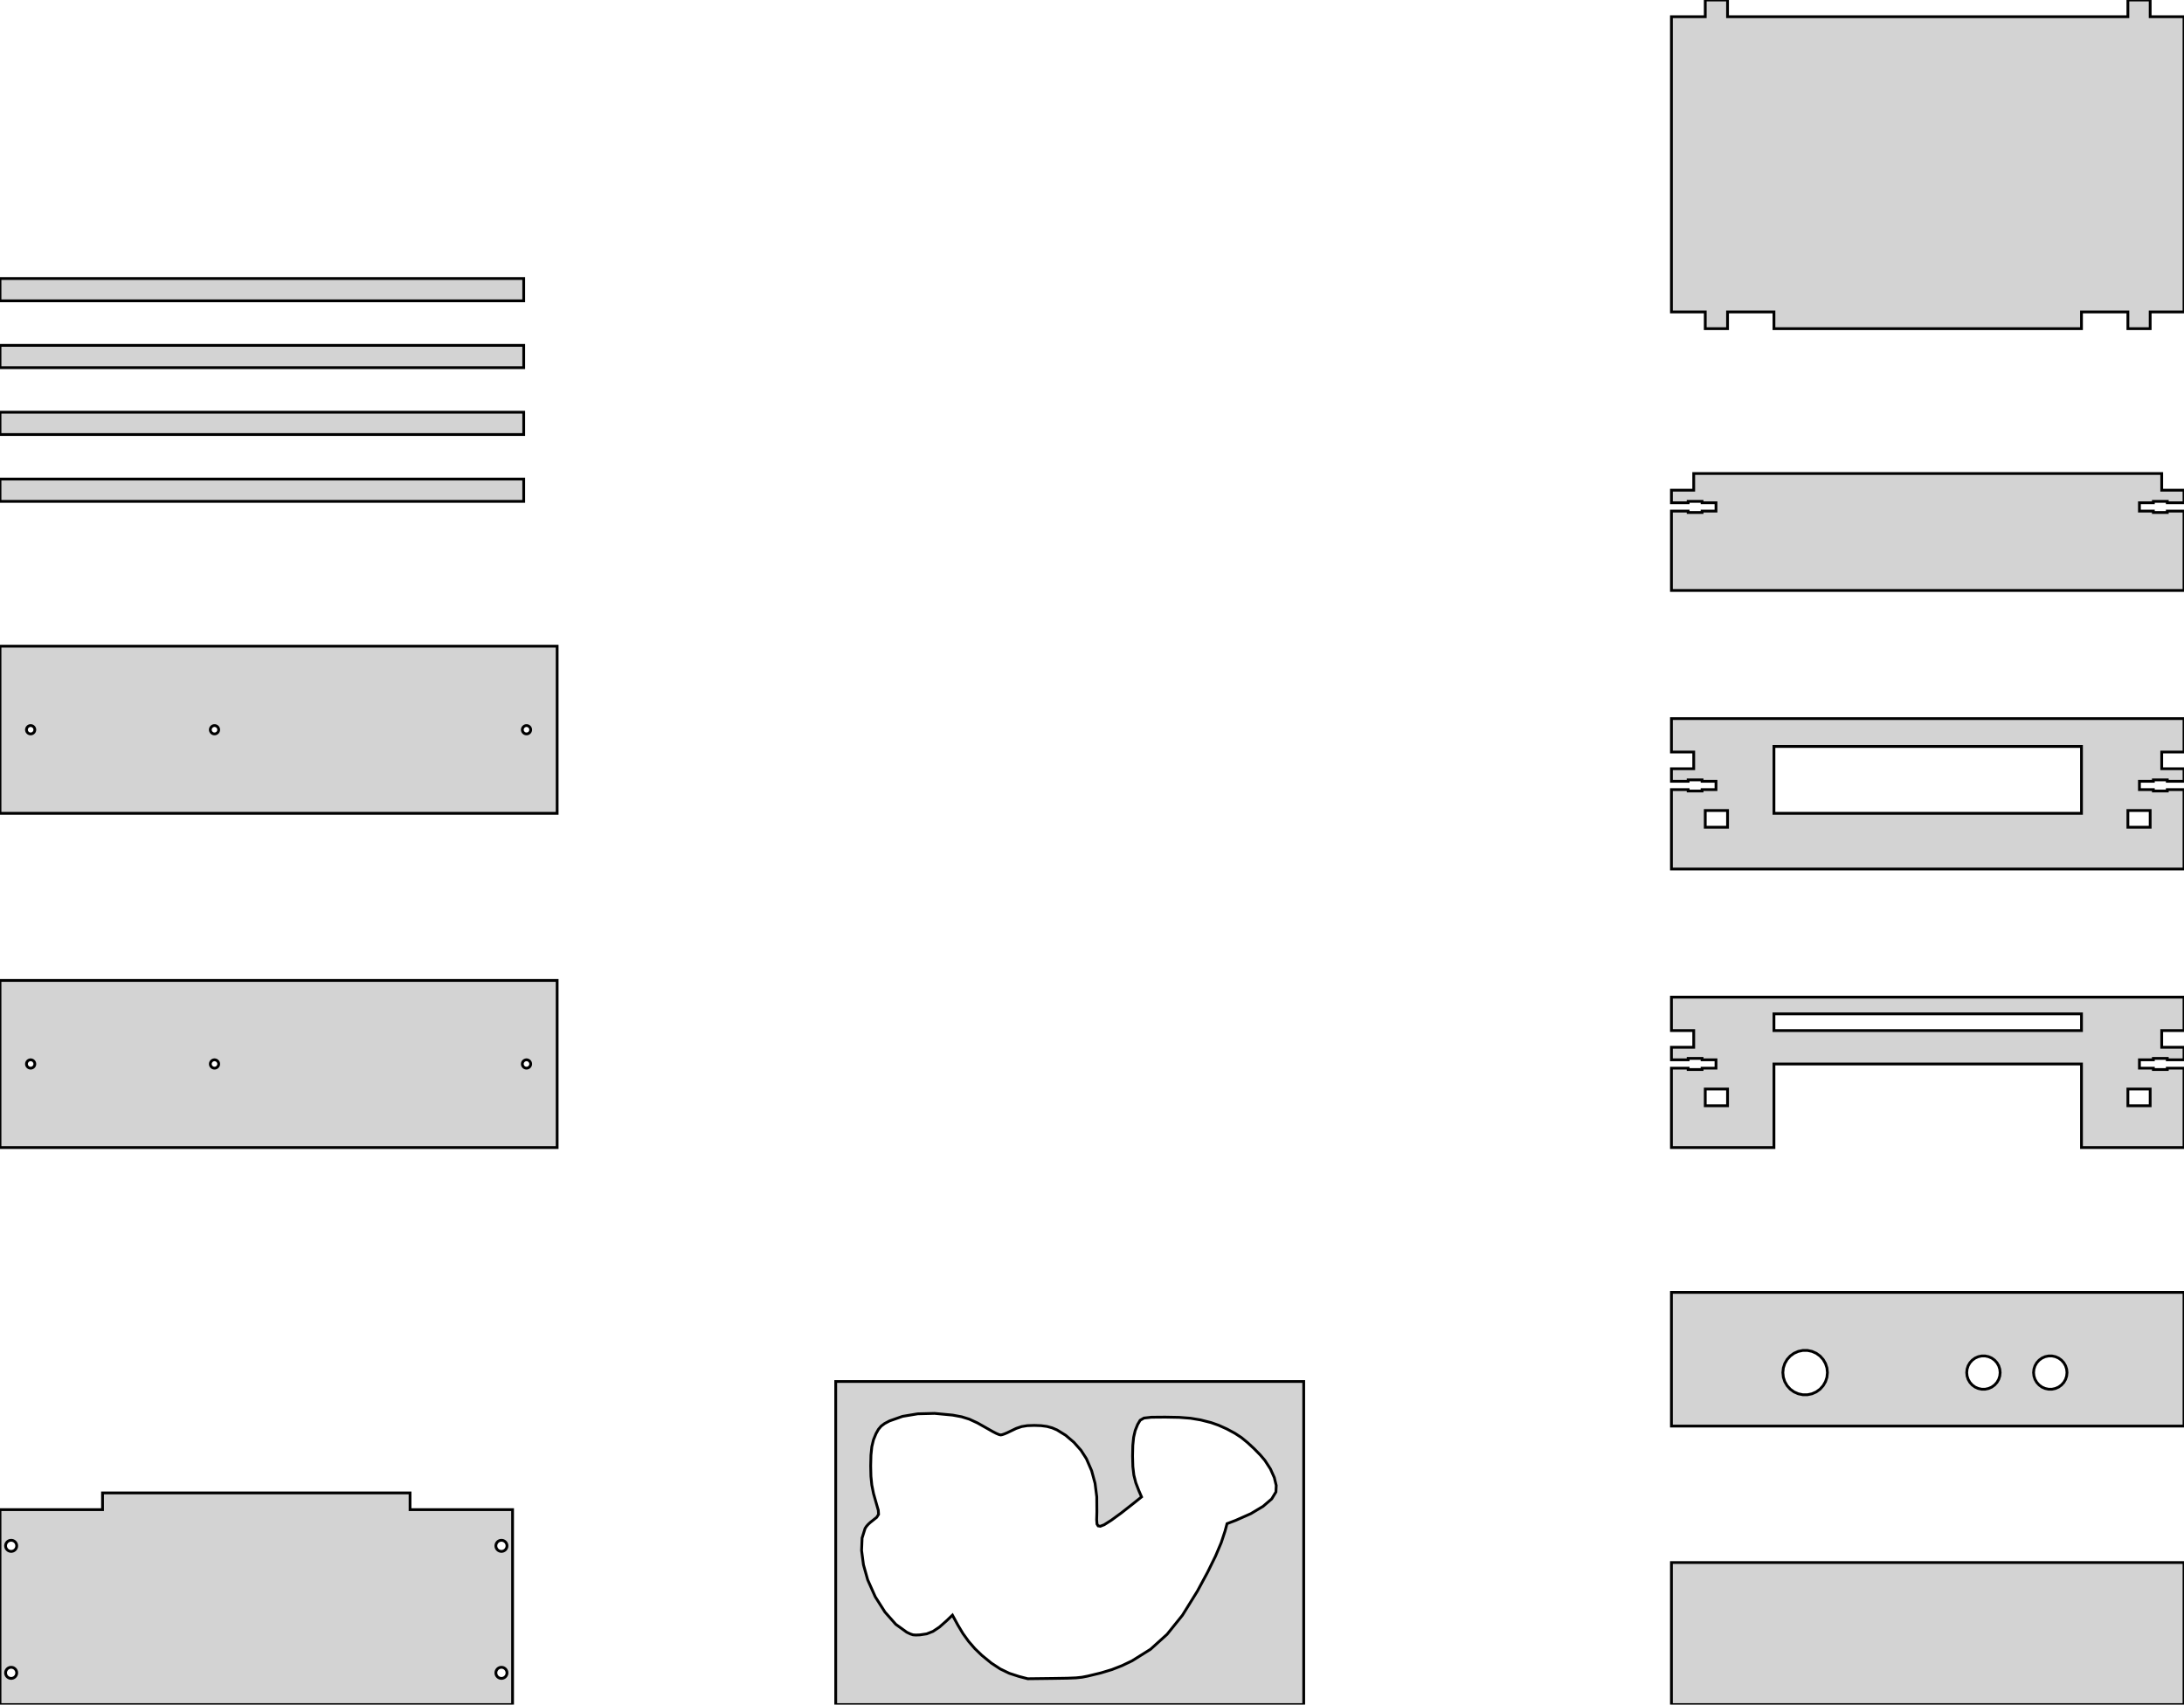 <?xml version="1.0" standalone="no"?>
<!DOCTYPE svg PUBLIC "-//W3C//DTD SVG 1.1//EN" "http://www.w3.org/Graphics/SVG/1.1/DTD/svg11.dtd">
<svg width="392" height="306" viewBox="0 -306 392 306" xmlns="http://www.w3.org/2000/svg" version="1.1">
<title>OpenSCAD Model</title>
<path d="
M 310.072,-250 L 318.4,-250 L 318.4,-247 L 373.6,-247 L 373.6,-250 L 381.928,-250
 L 381.928,-247 L 385.928,-247 L 385.928,-250 L 392,-250 L 392,-303 L 385.928,-303
 L 385.928,-306 L 381.928,-306 L 381.928,-303 L 310.072,-303 L 310.072,-306 L 306.072,-306
 L 306.072,-303 L 300,-303 L 300,-250 L 306.072,-250 L 306.072,-247 L 310.072,-247
 z
M 94,-256 L 0,-256 L 0,-252 L 94,-252 z
M 94,-244 L 0,-244 L 0,-240 L 94,-240 z
M 94,-232 L 0,-232 L 0,-228 L 94,-228 z
M 392,-214.25 L 389,-214.25 L 389,-214 L 386.5,-214 L 386.5,-214.25 L 384,-214.25
 L 384,-215.75 L 386.5,-215.75 L 386.5,-216 L 389,-216 L 389,-215.75 L 392,-215.75
 L 392,-218 L 388,-218 L 388,-221 L 304,-221 L 304,-218 L 300,-218
 L 300,-215.75 L 303,-215.75 L 303,-216 L 305.5,-216 L 305.5,-215.75 L 308,-215.75
 L 308,-214.25 L 305.5,-214.25 L 305.5,-214 L 303,-214 L 303,-214.25 L 300,-214.25
 L 300,-200 L 392,-200 z
M 94,-220 L 0,-220 L 0,-216 L 94,-216 z
M 100,-190 L 0,-190 L 0,-160 L 100,-160 z
M 5.422,-174.254 L 5.268,-174.287 L 5.125,-174.35 L 4.998,-174.443 L 4.893,-174.559 L 4.815,-174.695
 L 4.766,-174.844 L 4.75,-175 L 4.766,-175.156 L 4.815,-175.305 L 4.893,-175.441 L 4.998,-175.557
 L 5.125,-175.65 L 5.268,-175.713 L 5.422,-175.746 L 5.578,-175.746 L 5.732,-175.713 L 5.875,-175.65
 L 6.002,-175.557 L 6.107,-175.441 L 6.185,-175.305 L 6.234,-175.156 L 6.25,-175 L 6.234,-174.844
 L 6.185,-174.695 L 6.107,-174.559 L 6.002,-174.443 L 5.875,-174.35 L 5.732,-174.287 L 5.578,-174.254
 z
M 38.422,-174.254 L 38.268,-174.287 L 38.125,-174.35 L 37.998,-174.443 L 37.893,-174.559 L 37.815,-174.695
 L 37.766,-174.844 L 37.75,-175 L 37.766,-175.156 L 37.815,-175.305 L 37.893,-175.441 L 37.998,-175.557
 L 38.125,-175.65 L 38.268,-175.713 L 38.422,-175.746 L 38.578,-175.746 L 38.732,-175.713 L 38.875,-175.65
 L 39.002,-175.557 L 39.107,-175.441 L 39.185,-175.305 L 39.234,-175.156 L 39.25,-175 L 39.234,-174.844
 L 39.185,-174.695 L 39.107,-174.559 L 39.002,-174.443 L 38.875,-174.35 L 38.732,-174.287 L 38.578,-174.254
 z
M 94.422,-174.254 L 94.268,-174.287 L 94.125,-174.35 L 93.998,-174.443 L 93.893,-174.559 L 93.815,-174.695
 L 93.766,-174.844 L 93.75,-175 L 93.766,-175.156 L 93.815,-175.305 L 93.893,-175.441 L 93.998,-175.557
 L 94.125,-175.65 L 94.268,-175.713 L 94.422,-175.746 L 94.578,-175.746 L 94.732,-175.713 L 94.875,-175.65
 L 95.002,-175.557 L 95.107,-175.441 L 95.185,-175.305 L 95.234,-175.156 L 95.25,-175 L 95.234,-174.844
 L 95.185,-174.695 L 95.107,-174.559 L 95.002,-174.443 L 94.875,-174.35 L 94.732,-174.287 L 94.578,-174.254
 z
M 392,-164.25 L 389,-164.25 L 389,-164 L 386.5,-164 L 386.5,-164.25 L 384,-164.25
 L 384,-165.75 L 386.5,-165.75 L 386.5,-166 L 389,-166 L 389,-165.75 L 392,-165.75
 L 392,-168 L 388,-168 L 388,-171 L 392,-171 L 392,-177 L 300,-177
 L 300,-171 L 304,-171 L 304,-168 L 300,-168 L 300,-165.75 L 303,-165.75
 L 303,-166 L 305.5,-166 L 305.5,-165.75 L 308,-165.75 L 308,-164.25 L 305.5,-164.25
 L 305.5,-164 L 303,-164 L 303,-164.25 L 300,-164.25 L 300,-150 L 392,-150
 z
M 318.4,-160 L 318.4,-172 L 373.6,-172 L 373.6,-160 z
M 381.928,-157.5 L 381.928,-160.5 L 385.928,-160.5 L 385.928,-157.5 z
M 306.072,-157.5 L 306.072,-160.5 L 310.072,-160.5 L 310.072,-157.5 z
M 100,-130 L 0,-130 L 0,-100 L 100,-100 z
M 94.422,-114.254 L 94.268,-114.287 L 94.125,-114.35 L 93.998,-114.443 L 93.893,-114.559 L 93.815,-114.695
 L 93.766,-114.844 L 93.75,-115 L 93.766,-115.156 L 93.815,-115.305 L 93.893,-115.441 L 93.998,-115.557
 L 94.125,-115.65 L 94.268,-115.713 L 94.422,-115.746 L 94.578,-115.746 L 94.732,-115.713 L 94.875,-115.65
 L 95.002,-115.557 L 95.107,-115.441 L 95.185,-115.305 L 95.234,-115.156 L 95.25,-115 L 95.234,-114.844
 L 95.185,-114.695 L 95.107,-114.559 L 95.002,-114.443 L 94.875,-114.35 L 94.732,-114.287 L 94.578,-114.254
 z
M 38.422,-114.254 L 38.268,-114.287 L 38.125,-114.35 L 37.998,-114.443 L 37.893,-114.559 L 37.815,-114.695
 L 37.766,-114.844 L 37.75,-115 L 37.766,-115.156 L 37.815,-115.305 L 37.893,-115.441 L 37.998,-115.557
 L 38.125,-115.65 L 38.268,-115.713 L 38.422,-115.746 L 38.578,-115.746 L 38.732,-115.713 L 38.875,-115.65
 L 39.002,-115.557 L 39.107,-115.441 L 39.185,-115.305 L 39.234,-115.156 L 39.25,-115 L 39.234,-114.844
 L 39.185,-114.695 L 39.107,-114.559 L 39.002,-114.443 L 38.875,-114.35 L 38.732,-114.287 L 38.578,-114.254
 z
M 5.422,-114.254 L 5.268,-114.287 L 5.125,-114.35 L 4.998,-114.443 L 4.893,-114.559 L 4.815,-114.695
 L 4.766,-114.844 L 4.75,-115 L 4.766,-115.156 L 4.815,-115.305 L 4.893,-115.441 L 4.998,-115.557
 L 5.125,-115.65 L 5.268,-115.713 L 5.422,-115.746 L 5.578,-115.746 L 5.732,-115.713 L 5.875,-115.65
 L 6.002,-115.557 L 6.107,-115.441 L 6.185,-115.305 L 6.234,-115.156 L 6.25,-115 L 6.234,-114.844
 L 6.185,-114.695 L 6.107,-114.559 L 6.002,-114.443 L 5.875,-114.35 L 5.732,-114.287 L 5.578,-114.254
 z
M 318.4,-115 L 373.6,-115 L 373.6,-100 L 392,-100 L 392,-114.25 L 389,-114.25
 L 389,-114 L 386.5,-114 L 386.5,-114.25 L 384,-114.25 L 384,-115.75 L 386.5,-115.75
 L 386.5,-116 L 389,-116 L 389,-115.75 L 392,-115.75 L 392,-118 L 388,-118
 L 388,-121 L 392,-121 L 392,-127 L 300,-127 L 300,-121 L 304,-121
 L 304,-118 L 300,-118 L 300,-115.75 L 303,-115.75 L 303,-116 L 305.5,-116
 L 305.5,-115.75 L 308,-115.75 L 308,-114.25 L 305.5,-114.25 L 305.5,-114 L 303,-114
 L 303,-114.25 L 300,-114.25 L 300,-100 L 318.4,-100 z
M 318.4,-121 L 318.4,-124 L 373.6,-124 L 373.6,-121 z
M 381.928,-107.5 L 381.928,-110.5 L 385.928,-110.5 L 385.928,-107.5 z
M 306.072,-107.5 L 306.072,-110.5 L 310.072,-110.5 L 310.072,-107.5 z
M 392,-74 L 300,-74 L 300,-50 L 392,-50 z
M 323.582,-55.622 L 322.764,-55.796 L 322,-56.136 L 321.323,-56.627 L 320.764,-57.249 L 320.346,-57.973
 L 320.087,-58.768 L 320,-59.6 L 320.087,-60.432 L 320.346,-61.227 L 320.764,-61.951 L 321.323,-62.573
 L 322,-63.064 L 322.764,-63.404 L 323.582,-63.578 L 324.418,-63.578 L 325.236,-63.404 L 326,-63.064
 L 326.677,-62.573 L 327.236,-61.951 L 327.654,-61.227 L 327.913,-60.432 L 328,-59.6 L 327.913,-58.768
 L 327.654,-57.973 L 327.236,-57.249 L 326.677,-56.627 L 326,-56.136 L 325.236,-55.796 L 324.418,-55.622
 z
M 355.686,-56.616 L 355.073,-56.747 L 354.5,-57.002 L 353.993,-57.371 L 353.573,-57.837 L 353.259,-58.38
 L 353.066,-58.976 L 353,-59.6 L 353.066,-60.224 L 353.259,-60.82 L 353.573,-61.363 L 353.993,-61.829
 L 354.5,-62.198 L 355.073,-62.453 L 355.686,-62.584 L 356.314,-62.584 L 356.927,-62.453 L 357.5,-62.198
 L 358.007,-61.829 L 358.427,-61.363 L 358.741,-60.82 L 358.934,-60.224 L 359,-59.6 L 358.934,-58.976
 L 358.741,-58.38 L 358.427,-57.837 L 358.007,-57.371 L 357.5,-57.002 L 356.927,-56.747 L 356.314,-56.616
 z
M 367.686,-56.616 L 367.073,-56.747 L 366.5,-57.002 L 365.993,-57.371 L 365.573,-57.837 L 365.259,-58.38
 L 365.066,-58.976 L 365,-59.6 L 365.066,-60.224 L 365.259,-60.82 L 365.573,-61.363 L 365.993,-61.829
 L 366.5,-62.198 L 367.073,-62.453 L 367.686,-62.584 L 368.314,-62.584 L 368.927,-62.453 L 369.5,-62.198
 L 370.007,-61.829 L 370.427,-61.363 L 370.741,-60.82 L 370.934,-60.224 L 371,-59.6 L 370.934,-58.976
 L 370.741,-58.38 L 370.427,-57.837 L 370.007,-57.371 L 369.5,-57.002 L 368.927,-56.747 L 368.314,-56.616
 z
M 234,-58 L 150,-58 L 150,-0 L 234,-0 z
M 182.888,-5.053 L 181.15,-5.618 L 179.531,-6.4 L 177.919,-7.461 L 176.201,-8.866 L 174.969,-10.056
 L 173.849,-11.351 L 172.833,-12.76 L 171.917,-14.29 L 170.952,-16.06 L 169.937,-15.082 L 168.616,-13.913
 L 167.457,-13.141 L 166.331,-12.698 L 165.108,-12.516 L 164.374,-12.485 L 163.875,-12.525 L 163.404,-12.679
 L 162.754,-12.987 L 160.787,-14.405 L 158.841,-16.609 L 157.099,-19.352 L 155.742,-22.391 L 154.98,-25.107
 L 154.642,-27.673 L 154.734,-29.903 L 155.27,-31.617 L 155.494,-31.966 L 155.789,-32.313 L 156.158,-32.663
 L 157.365,-33.625 L 157.691,-34.149 L 157.646,-34.877 L 157.295,-36.093 L 156.792,-37.862 L 156.479,-39.416
 L 156.319,-40.996 L 156.276,-42.846 L 156.324,-44.79 L 156.482,-46.297 L 156.776,-47.527 L 157.234,-48.645
 L 157.666,-49.409 L 158.149,-49.982 L 158.78,-50.456 L 159.658,-50.922 L 161.992,-51.744 L 164.719,-52.197
 L 167.748,-52.274 L 170.989,-51.967 L 172.603,-51.665 L 173.982,-51.237 L 175.45,-50.556 L 177.328,-49.495
 L 178.164,-49.019 L 178.824,-48.678 L 179.31,-48.474 L 179.618,-48.405 L 179.885,-48.454 L 180.282,-48.589
 L 180.759,-48.788 L 181.262,-49.032 L 182.405,-49.581 L 183.381,-49.911 L 184.393,-50.073 L 185.641,-50.115
 L 186.868,-50.071 L 187.913,-49.931 L 188.843,-49.68 L 189.724,-49.304 L 191.281,-48.339 L 192.752,-47.084
 L 194.026,-45.647 L 194.998,-44.133 L 195.933,-41.98 L 196.546,-39.73 L 196.854,-37.298 L 196.874,-34.597
 L 196.836,-33.188 L 196.896,-32.411 L 197.101,-32.081 L 197.493,-32.013 L 198.197,-32.288 L 199.465,-33.093
 L 201.252,-34.398 L 203.515,-36.174 L 204.894,-37.284 L 204.407,-38.408 L 203.855,-39.841 L 203.512,-41.202
 L 203.334,-42.722 L 203.28,-44.628 L 203.323,-46.513 L 203.474,-47.991 L 203.754,-49.201 L 204.187,-50.277
 L 204.638,-51.037 L 205.323,-51.435 L 206.673,-51.586 L 209.119,-51.607 L 211.659,-51.56 L 213.679,-51.404
 L 215.485,-51.102 L 217.387,-50.618 L 218.732,-50.142 L 220.215,-49.474 L 221.637,-48.709 L 222.804,-47.945
 L 223.917,-47.033 L 225.104,-45.935 L 226.198,-44.818 L 227.026,-43.846 L 228.029,-42.295 L 228.724,-40.749
 L 229.066,-39.333 L 229.013,-38.172 L 228.256,-36.924 L 226.711,-35.593 L 224.515,-34.278 L 221.806,-33.077
 L 220.238,-32.48 L 219.875,-31.134 L 219.199,-29.08 L 218.166,-26.642 L 216.745,-23.752 L 214.907,-20.347
 L 212.232,-16.039 L 209.477,-12.615 L 206.511,-9.936 L 203.204,-7.864 L 201.366,-6.983 L 199.566,-6.281
 L 197.591,-5.683 L 195.222,-5.113 L 194.206,-4.914 L 193.138,-4.8 L 191.562,-4.737 L 189.021,-4.697
 L 184.46,-4.642 z
M 92,-35 L 73.6,-35 L 73.6,-38 L 18.4,-38 L 18.4,-35 L 0,-35
 L 0,-0 L 92,-0 z
M 89.895,-27.506 L 89.691,-27.549 L 89.5,-27.634 L 89.331,-27.757 L 89.191,-27.912 L 89.086,-28.093
 L 89.022,-28.292 L 89,-28.5 L 89.022,-28.708 L 89.086,-28.907 L 89.191,-29.088 L 89.331,-29.243
 L 89.5,-29.366 L 89.691,-29.451 L 89.895,-29.494 L 90.105,-29.494 L 90.309,-29.451 L 90.5,-29.366
 L 90.669,-29.243 L 90.809,-29.088 L 90.913,-28.907 L 90.978,-28.708 L 91,-28.5 L 90.978,-28.292
 L 90.913,-28.093 L 90.809,-27.912 L 90.669,-27.757 L 90.5,-27.634 L 90.309,-27.549 L 90.105,-27.506
 z
M 1.895,-27.506 L 1.691,-27.549 L 1.5,-27.634 L 1.331,-27.757 L 1.191,-27.912 L 1.086,-28.093
 L 1.022,-28.292 L 1,-28.5 L 1.022,-28.708 L 1.086,-28.907 L 1.191,-29.088 L 1.331,-29.243
 L 1.5,-29.366 L 1.691,-29.451 L 1.895,-29.494 L 2.105,-29.494 L 2.309,-29.451 L 2.5,-29.366
 L 2.669,-29.243 L 2.809,-29.088 L 2.914,-28.907 L 2.978,-28.708 L 3,-28.5 L 2.978,-28.292
 L 2.914,-28.093 L 2.809,-27.912 L 2.669,-27.757 L 2.5,-27.634 L 2.309,-27.549 L 2.105,-27.506
 z
M 89.895,-4.705 L 89.691,-4.749 L 89.5,-4.834 L 89.331,-4.957 L 89.191,-5.112 L 89.086,-5.293
 L 89.022,-5.492 L 89,-5.7 L 89.022,-5.908 L 89.086,-6.107 L 89.191,-6.288 L 89.331,-6.443
 L 89.5,-6.566 L 89.691,-6.651 L 89.895,-6.695 L 90.105,-6.695 L 90.309,-6.651 L 90.5,-6.566
 L 90.669,-6.443 L 90.809,-6.288 L 90.913,-6.107 L 90.978,-5.908 L 91,-5.7 L 90.978,-5.492
 L 90.913,-5.293 L 90.809,-5.112 L 90.669,-4.957 L 90.5,-4.834 L 90.309,-4.749 L 90.105,-4.705
 z
M 1.895,-4.705 L 1.691,-4.749 L 1.5,-4.834 L 1.331,-4.957 L 1.191,-5.112 L 1.086,-5.293
 L 1.022,-5.492 L 1,-5.7 L 1.022,-5.908 L 1.086,-6.107 L 1.191,-6.288 L 1.331,-6.443
 L 1.5,-6.566 L 1.691,-6.651 L 1.895,-6.695 L 2.105,-6.695 L 2.309,-6.651 L 2.5,-6.566
 L 2.669,-6.443 L 2.809,-6.288 L 2.914,-6.107 L 2.978,-5.908 L 3,-5.7 L 2.978,-5.492
 L 2.914,-5.293 L 2.809,-5.112 L 2.669,-4.957 L 2.5,-4.834 L 2.309,-4.749 L 2.105,-4.705
 z
M 392,-25.5 L 300,-25.5 L 300,-0 L 392,-0 z
" stroke="black" fill="lightgray" stroke-width="0.5"/></svg>
